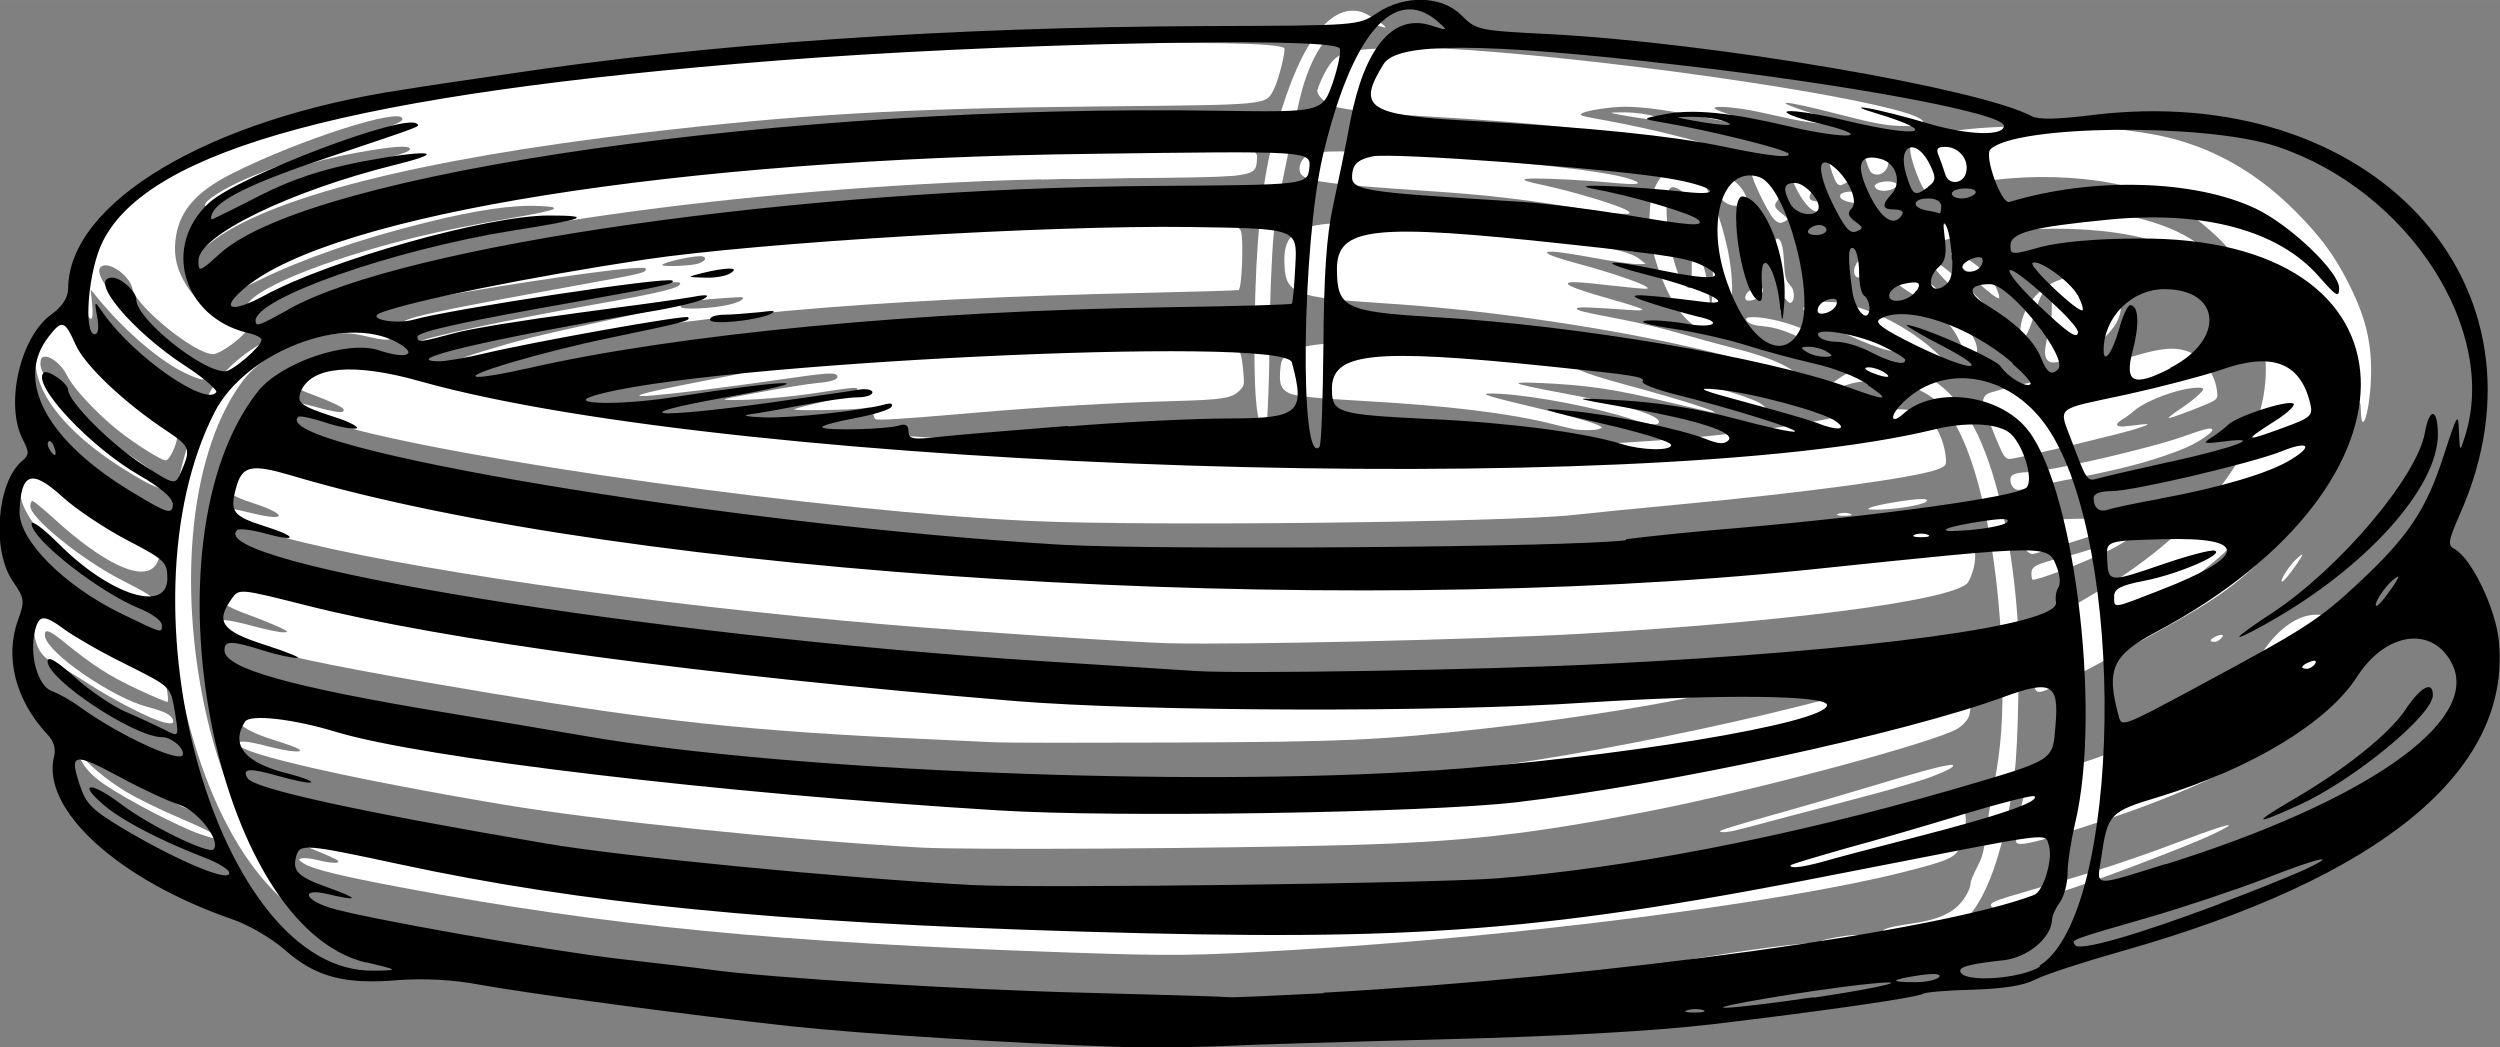 <?xml version="1.0" encoding="UTF-8" standalone="no"?>
<svg
   xmlns:dc="http://purl.org/dc/elements/1.1/"
   xmlns:cc="http://creativecommons.org/ns#"
   xmlns:rdf="http://www.w3.org/1999/02/22-rdf-syntax-ns#"
   xmlns:svg="http://www.w3.org/2000/svg"
   xmlns="http://www.w3.org/2000/svg"
   xmlns:sodipodi="http://sodipodi.sourceforge.net/DTD/sodipodi-0.dtd"
   xmlns:inkscape="http://www.inkscape.org/namespaces/inkscape"
   width="478.92"
   height="200.638"
   viewBox="0 0 4.989 2.09"
   version="1.1"
   id="SVGRoot"
   sodipodi:docname="hose.svg"
   inkscape:version="1.0.1 (3bc2e813f5, 2020-09-07)">
  <rect x="0" y="0" width="4.989" height="2.09" fill="#808080" stroke="none"/>
  <defs
     id="defs12624" />
  <sodipodi:namedview
     id="base"
     pagecolor="#ffffff"
     bordercolor="#666666"
     borderopacity="1.0"
     inkscape:pageopacity="0.0"
     inkscape:pageshadow="2"
     inkscape:zoom="1.979899"
     inkscape:cx="269.78791"
     inkscape:cy="93.56725"
     inkscape:document-units="in"
     inkscape:current-layer="layer19"
     inkscape:document-rotation="0"
     showgrid="false"
     inkscape:window-width="1280"
     inkscape:window-height="737"
     inkscape:window-x="-8"
     inkscape:window-y="-8"
     inkscape:window-maximized="1"
     units="px"
     fit-margin-top="0"
     fit-margin-left="0"
     fit-margin-right="0"
     fit-margin-bottom="0"
     inkscape:pagecheckerboard="true" />
  <g
     inkscape:groupmode="layer"
     id="layer19"
     inkscape:label="Layer 0">
    <path
       style="fill:#ffffff;stroke-width:0.505"
       d="M 206.058,103.977 C 165.55,102.176 90.803,91.764 66.657,84.56 c -5.146,-1.535 -9.849,-3.742 -9.251,-4.34 0.238,-0.238 2.459,0.127 4.964,0.816 5.087,1.4 6.487,1.539 6.185,0.616 -0.114,-0.347 -2.446,-1.479 -5.183,-2.514 -6,-2.27 -6.292,-2.509 -5.281,-4.311 2.646,-4.715 8.512,-5.073 23.127,-1.414 43.439,10.876 118.34,17.075 196.813,16.289 43.296,-0.433 67.377,-2.194 88.641,-6.481 8.713,-1.757 13.923,-2.004 16.766,-0.796 2.181,0.927 4.274,4.514 4.778,8.192 0.302,2.207 0.265,2.286 -1.399,2.981 -3.955,1.652 -26.229,4.687 -52.217,7.115 -7.5,0.701 -16.705,1.615 -20.456,2.033 -13.211,1.471 -84.441,2.282 -108.086,1.231 z"
       id="path12663"
       transform="scale(0.01)" />
    <path
       style="fill:#ffffff;stroke-width:0.505"
       d="m 233.332,128.368 c -6.884,-0.168 -40.284,-2.375 -55.811,-3.688 -47.695,-4.033 -98.372,-11.348 -120.955,-17.458 -6.025,-1.63 -11.123,-3.902 -11.123,-4.957 0,-0.999 0.058,-0.996 5.316,0.252 6.684,1.587 6.406,0.027 -0.384,-2.16 -4.634,-1.493 -5.639,-2.467 -5.223,-5.065 0.45,-2.816 1.625,-4.863 2.986,-5.205 1.257,-0.316 2.633,-0.016 15.993,3.484 37.384,9.794 92.371,16.503 155.816,19.011 6.945,0.275 25.128,0.501 40.406,0.503 40.158,0.006 58.247,-0.894 97.227,-4.834 24.986,-2.525 33.139,-2.932 34.596,-1.726 1.796,1.486 2.403,3.885 1.71,6.751 -0.345,1.426 -0.981,2.884 -1.413,3.24 -4.21,3.47 -35.981,7.586 -76.814,9.951 -19.625,1.137 -67.914,2.251 -82.327,1.899 z"
       id="path12665"
       transform="scale(0.01)" />
    <path
       style="fill:#ffffff;stroke-width:0.505"
       d="m 198.735,148.137 c -1.945,-0.092 -8.763,-0.409 -15.152,-0.704 -34.018,-1.568 -51.87,-3.467 -85.863,-9.132 -42.571,-7.094 -54.296,-10.092 -54.296,-13.881 0,-1.039 1.765,-0.906 7.161,0.54 2.59,0.694 5.277,1.248 5.971,1.231 1.102,-0.026 1.006,-0.153 -0.758,-1.001 -1.111,-0.534 -4.046,-1.713 -6.521,-2.62 -3.081,-1.129 -4.814,-2.073 -5.493,-2.992 l -0.992,-1.342 1.208,-2.193 c 0.785,-1.426 1.61,-2.251 2.358,-2.358 0.633,-0.09 5.028,0.774 9.768,1.921 30.109,7.284 70.407,12.963 127.205,17.927 17.35,1.516 30.676,2.138 54.801,2.555 18.22,0.315 54.133,-0.37 66.923,-1.278 10.396,-0.738 32.994,-1.203 38.421,-0.791 5.219,0.396 6.836,0.924 5.52,1.802 -3.581,2.392 -27.804,6.783 -52.78,9.568 -20.889,2.329 -28.027,2.652 -61.619,2.786 -17.779,0.071 -33.916,0.054 -35.86,-0.039 z"
       id="path12667"
       transform="scale(0.01)" />
    <path
       style="fill:#ffffff;stroke-width:0.505"
       d="m 183.835,169.138 c -26.383,-1.48 -64.734,-5.43 -83.59,-8.609 -30.138,-5.081 -52.076,-10.061 -52.667,-11.955 -0.28,-0.897 1.516,-0.783 5.948,0.379 4.147,1.087 7.369,1.353 6.061,0.501 -0.417,-0.272 -2.591,-1.058 -4.832,-1.748 -7.124,-2.193 -9.53,-4.626 -8.059,-8.148 l 0.779,-1.865 4.414,0.309 c 2.428,0.17 7.028,1.011 10.222,1.87 20.218,5.433 55.692,10.011 113.895,14.697 23.385,1.883 82.401,1.841 107.894,-0.077 24.317,-1.829 72.148,-11.574 98.058,-19.977 8.73,-2.831 10.545,-3.049 11.218,-1.35 0.555,1.402 0.318,8.553 -0.331,9.977 -0.323,0.709 -1.287,1.715 -2.143,2.236 -4.479,2.725 -40.234,12.313 -61.233,16.42 -23.874,4.67 -37.335,6.195 -60.296,6.829 -25.75,0.711 -76.359,1.014 -85.339,0.51 z"
       id="path12669"
       transform="scale(0.01)" />
    <path
       style="fill:#ffffff;stroke-width:0.505"
       d="m 213.382,190.084 c -58.353,-1.996 -92.139,-5.276 -132.777,-12.894 -12.617,-2.365 -18.282,-3.75 -20.008,-4.891 -1.121,-0.741 -1.158,-0.857 -0.327,-1.026 0.515,-0.105 1.922,0.058 3.128,0.361 2.718,0.684 4.65,0.725 3.993,0.085 -0.264,-0.257 -2.298,-1.185 -4.52,-2.062 -4.735,-1.869 -5.808,-2.703 -5.808,-4.519 0,-1.652 0.844,-2.548 2.401,-2.548 0.654,0 9.074,1.584 18.713,3.52 38.63,7.76 70.24,10.819 131.148,12.691 23.787,0.731 61.013,0.342 74.012,-0.774 23.015,-1.975 38.971,-4.48 81.822,-12.847 25.328,-4.945 25.734,-5.003 26.632,-3.808 0.864,1.149 0.592,4.705 -0.572,7.492 -0.949,2.27 -2.242,2.858 -11.365,5.163 -24.524,6.196 -77.033,12.899 -121.772,15.544 -19.88,1.176 -23.941,1.222 -44.699,0.512 z"
       id="path12671"
       transform="scale(0.01)" />
    <path
       style="fill:#ffffff;stroke-width:0.505"
       d="M 37.11,74.527 C 32.074,72.173 25.132,66.279 19.773,59.807 l -1.673,-2.02 0.292,2.904 c 0.161,1.604 0.088,2.904 -0.163,2.904 -2.069,0 -0.882,-11.67 1.73,-17.008 C 28.635,28.854 68.671,18.16 149.995,11.853 188.659,8.855 254.143,7.466 256.276,9.599 c 0.371,0.371 -1.107,6.341 -1.993,8.055 -1.755,3.393 -0.139,3.229 -35.322,3.585 -38.881,0.393 -59.709,1.602 -90.684,5.262 -44.944,5.311 -75.203,13.025 -86.358,22.013 -1.725,1.39 -3.256,2.408 -3.402,2.262 -0.839,-0.839 0.693,-3.084 3.53,-5.175 5.955,-4.389 18.369,-9.535 31.45,-13.037 7.081,-1.896 8.312,-2.318 8.312,-2.848 0,-0.795 -3.687,-0.519 -10.952,0.821 -8.813,1.625 -15.544,3.87 -23.386,7.801 -3.396,1.703 -6.301,2.969 -6.455,2.815 -0.659,-0.659 1.994,-2.578 6.7,-4.846 2.778,-1.339 10.506,-4.301 17.173,-6.581 14.418,-4.932 15.405,-5.317 15.405,-6.005 0,-2.438 -20.477,4.122 -33.887,10.857 -7.462,3.748 -10.818,7.716 -11.41,13.49 -0.334,3.26 0.363,5.976 2.328,9.076 1.909,3.01 4.781,5.09 8.938,6.473 2.394,0.797 3.234,1.306 3.12,1.894 -0.259,1.347 -5.338,5.156 -6.875,5.156 -3.606,0 -15.372,-9.531 -16.061,-13.009 -0.577,-2.914 -5.381,-5.992 -6.508,-4.169 -1.233,1.995 5.994,10.226 13.824,15.744 6.19,4.363 8.33,6.495 6.502,6.481 -0.347,-0.003 -1.768,-0.536 -3.157,-1.185 z"
       id="path12673"
       transform="scale(0.01)" />
    <path
       style="fill:#ffffff;stroke-width:0.505"
       d="M 26.756,94.882 C 11.738,85.951 4.696,75.987 7.75,67.99 c 0.944,-2.471 3.61,-5.616 4.365,-5.149 0.282,0.174 0.99,1.268 1.574,2.429 2.575,5.129 8.217,10.741 17.108,17.017 4.225,2.982 4.527,3.309 4.538,4.902 0.01,1.475 -1.54,4.689 -2.262,4.689 -0.905,0 -6.104,-3.279 -9.566,-6.035 -4.121,-3.279 -8.946,-8.452 -10.046,-10.769 -0.989,-2.084 -3.064,-3.904 -4.45,-3.904 -0.702,0 -0.942,0.372 -0.942,1.46 0,3.38 8.305,12.039 16.92,17.64 5.575,3.625 7.829,5.496 7.829,6.501 0,1.222 -1.737,0.681 -6.061,-1.891 z"
       id="path12675"
       transform="scale(0.01)" />
    <path
       style="fill:#ffffff;stroke-width:0.505"
       d="M 24.163,117.721 C 14.677,112.99 7.638,107.099 5.026,101.703 4.109,99.81 3.95,98.836 4.186,96.554 c 0.519,-5.033 2.285,-5.332 7.245,-1.226 3.989,3.302 8.117,6.032 13.557,8.967 2.5,1.348 5.057,2.96 5.682,3.582 1.457,1.449 1.487,3.856 0.066,5.277 -2.783,2.783 -10.331,-0.878 -20.017,-9.709 -2.102,-1.916 -4.013,-3.484 -4.246,-3.484 -0.234,0 -0.425,0.478 -0.425,1.063 0,2.364 10.345,10.719 18.253,14.742 5.342,2.718 6.496,3.475 6.496,4.267 0,0.954 -0.28,0.856 -6.633,-2.312 z"
       id="path12677"
       transform="scale(0.01)" />
    <path
       style="fill:#ffffff;stroke-width:0.505"
       d="m 31.302,143.684 c -3.175,-1.171 -9.259,-4.394 -13.53,-7.168 -2.302,-1.495 -5.309,-3.287 -6.681,-3.982 -2.964,-1.502 -4.038,-3.288 -4.404,-7.328 -0.282,-3.105 0.552,-6.558 1.584,-6.558 0.346,0 2.311,1.076 4.367,2.391 2.056,1.315 7.151,4.215 11.322,6.443 5.322,2.843 7.767,4.433 8.197,5.33 0.66,1.376 1.653,6.898 1.303,7.247 -0.117,0.117 -2.856,-1.03 -6.087,-2.548 -5.668,-2.663 -8.856,-4.722 -14.759,-9.53 -2.867,-2.335 -3.91,-2.608 -3.622,-0.948 0.586,3.378 13.499,12.234 20.498,14.057 3.334,0.868 4.629,1.525 5.02,2.544 0.363,0.946 -0.73,0.962 -3.208,0.049 z"
       id="path12679"
       transform="scale(0.01)" />
    <path
       style="fill:#ffffff;stroke-width:0.505"
       d="m 39.818,166.424 c -4.167,-1.456 -14.212,-6.68 -18.849,-9.802 -3.716,-2.502 -5.367,-4.887 -6.095,-8.806 -0.311,-1.672 -0.234,-1.894 0.653,-1.894 0.856,0 8.6,3.597 19.3,8.966 2.928,1.469 6.071,4.971 6.071,6.765 0,0.8 -0.231,0.94 -1.136,0.685 -2.757,-0.777 -11.659,-5.449 -16.228,-8.518 -4.514,-3.032 -6.879,-4.047 -6.879,-2.952 0,0.917 4.574,4.771 8.355,7.041 2.234,1.341 6.894,3.641 10.354,5.111 6.146,2.611 8.473,3.871 8.008,4.335 -0.127,0.127 -1.726,-0.293 -3.554,-0.931 z"
       id="path12681"
       transform="scale(0.01)" />
    <path
       style="fill:#ffffff;stroke-width:0.357"
       d="m 66.476,185.205 c -15.066,-4.133 -27.753,-26.528 -31.859,-56.237 -0.895,-6.473 -0.894,-21.015 0.002,-27.321 1.222,-8.609 3.51,-16.205 6.776,-22.5 3.247,-6.258 10.235,-11.479 18.636,-13.924 5.945,-1.73 11.315,-1.574 15.454,0.449 3.977,1.944 3.046,2.733 -1.844,1.564 -3.791,-0.907 -5.271,-0.951 -8.846,-0.261 -6.979,1.346 -13.06,4.694 -16.289,8.967 -10.343,13.689 -13.273,40.154 -7.366,66.545 3.351,14.973 9.838,28.113 17.5,35.448 4.007,3.836 6.793,5.408 12.284,6.928 l 3.036,0.84 -2.857,-0.006 c -1.571,-0.003 -3.653,-0.224 -4.626,-0.491 z"
       id="path12683"
       transform="scale(0.01)" />
    <path
       style="fill:#ffffff;stroke-width:0.179"
       d="m 49.147,61.472 c 0,-3.255 14.804,-9.439 33.839,-14.138 4.597,-1.135 11.752,-2.57 18.661,-3.744 5.386,-0.915 8.685,-1.627 8.861,-1.912 0.211,-0.342 -0.307,-0.449 -2.758,-0.57 -5.43,-0.269 -12.594,0.777 -22.978,3.355 -12.875,3.196 -24.434,7.196 -33.063,11.44 -4.24,2.086 -5.251,2.507 -6.488,2.705 -2.254,0.361 0.309,-2.651 4.64,-5.451 17.744,-11.472 69.582,-20.364 133.839,-22.959 19.645,-0.793 57.109,-1.208 62.545,-0.693 l 1.116,0.106 v 2.64 2.64 l -0.848,0.096 c -1.28,0.145 -15.152,0.451 -29.777,0.656 -13.004,0.183 -16.68,0.292 -27.143,0.809 -57.707,2.851 -113.514,12.072 -132.83,21.949 -1.194,0.61 -3.194,1.645 -4.445,2.3 -2.471,1.293 -3.172,1.464 -3.172,0.77 z"
       id="path12685"
       transform="scale(0.01)" />
    <path
       style="fill:#ffffff;stroke-width:0.357"
       d="m 91.458,71.856 c 0,-0.332 8.67,-3.006 14.464,-4.46 3.143,-0.789 9.571,-2.253 14.286,-3.254 4.714,-1.001 9.335,-2.067 10.268,-2.369 2.524,-0.818 2.17,-1.354 -0.714,-1.081 -5.109,0.483 -24.945,4.073 -35.804,6.48 -6.076,1.347 -12.226,2.042 -10.951,1.238 1.675,-1.056 17.068,-4.359 35.772,-7.676 12.888,-2.285 16.964,-3.283 16.964,-4.153 0,-0.433 -1.307,-0.373 -5.449,0.25 -2.012,0.303 -8.882,1.268 -15.266,2.145 -15.273,2.099 -23.774,3.503 -29.548,4.88 -2.599,0.62 -4.839,1.015 -4.976,0.877 -1.08,-1.08 4.174,-2.257 35.238,-7.894 12.313,-2.234 12.927,-2.376 13.15,-3.044 0.131,-0.393 -0.457,-0.436 -3.191,-0.233 -7.151,0.531 -33.44,4.569 -42.734,6.564 -4.815,1.033 -9.39,1.276 -10.129,0.536 -0.538,-0.538 0.163,-0.817 5.525,-2.208 10.529,-2.73 33.885,-7.089 48.807,-9.11 26.767,-3.624 86.844,-6.716 109.464,-5.634 8.011,0.383 10.158,0.842 10.966,2.344 0.613,1.139 0.257,11.407 -0.409,11.819 -0.144,0.089 -8.042,0.33 -17.552,0.535 -56.746,1.225 -94.151,4.602 -126.576,11.427 -8.52,1.793 -11.607,2.331 -11.607,2.02 z M 145.507,60.791 c 1.973,-0.476 3.078,-1.074 2.694,-1.458 -0.152,-0.152 -6.135,0.281 -10.137,0.734 -1.758,0.199 -2.505,0.627 -2.136,1.223 0.349,0.565 6.498,0.244 9.579,-0.5 z m -6.003,-8.243 c 1.292,-0.54 1.578,-1.061 0.756,-1.377 -0.948,-0.364 -8.089,1.143 -8.089,1.707 0,0.436 6.164,0.158 7.333,-0.33 z"
       id="path12687"
       transform="scale(0.01)" />
    <path
       style="fill:#ffffff;stroke-width:0.357"
       d="m 174.594,83.561 c -0.099,-0.174 -0.29,-0.776 -0.425,-1.336 -0.228,-0.951 -0.333,-1.004 -1.567,-0.795 -2.389,0.405 -14.969,0.599 -14.084,0.217 0.446,-0.192 2.87,-0.822 5.386,-1.4 5.019,-1.152 7.196,-1.925 7.196,-2.556 0,-0.477 -0.899,-0.401 -7.857,0.668 -5.796,0.89 -12.896,1.504 -16.894,1.462 -2.883,-0.031 -2.8,-0.055 5.466,-1.589 4.616,-0.857 9.718,-1.668 11.338,-1.804 2.99,-0.25 4.334,-0.778 3.874,-1.522 -0.392,-0.635 -2.118,-0.509 -11.233,0.818 -4.644,0.676 -11.738,1.631 -15.765,2.121 -17.157,2.09 -16.599,1.434 1.786,-2.1 7.301,-1.403 9.143,-1.898 8.694,-2.336 -0.395,-0.386 -7.534,0.392 -18.158,1.978 -8.885,1.327 -19.156,2.037 -19.578,1.354 -0.263,-0.426 1.308,-0.924 5.875,-1.863 26.037,-5.357 116.295,-9.657 127.354,-6.066 1.357,0.441 1.8,1.599 2.129,5.57 0.206,2.492 0.182,2.598 -0.842,3.622 -1.467,1.467 -3.455,1.778 -12.974,2.031 -11.868,0.316 -25.711,1.128 -40,2.348 -15.972,1.364 -19.495,1.574 -19.721,1.178 z"
       id="path12689"
       transform="scale(0.01)" />
    <path
       style="fill:#ffffff;stroke-width:0.357"
       d="m 314.315,85.677 c -0.491,-0.082 -2.484,-0.551 -4.428,-1.043 -8.57,-2.167 -20.774,-3.664 -37.536,-4.603 -9.875,-0.553 -14.019,-0.988 -15.145,-1.591 -1.543,-0.826 -1.909,-1.694 -1.753,-4.158 0.136,-2.131 0.271,-2.489 1.278,-3.389 3.4,-3.038 12.58,-3.198 37.941,-0.663 10.754,1.075 18.161,1.986 19.112,2.351 0.292,0.112 0.531,0.356 0.531,0.543 0,0.622 3.27,1.796 10.328,3.708 10.535,2.854 18.768,5.458 17.412,5.508 -0.163,0.006 -3.94,-0.864 -8.393,-1.933 -11.529,-2.768 -16.428,-3.513 -26.133,-3.977 -3.176,-0.152 -4.7,-0.11 -4.464,0.122 0.196,0.194 3.652,0.953 7.679,1.687 12.298,2.241 19.857,4.401 20.277,5.795 0.3,0.994 -1.717,0.856 -5.337,-0.366 -6.571,-2.218 -19.127,-4.659 -26.083,-5.071 -5.109,-0.302 -4.08,0.166 5.13,2.335 7.678,1.808 13.094,3.317 14.398,4.012 0.704,0.375 0.704,0.377 0,0.652 -0.742,0.29 -3.297,0.333 -4.813,0.08 z"
       id="path12691"
       transform="scale(0.01)" />
    <path
       style="fill:#ffffff;stroke-width:0.357"
       d="m 353.779,73.767 c -16.29,-5.666 -50.121,-11.477 -76.786,-13.189 -19.246,-1.236 -20.655,-1.833 -20.684,-8.772 -0.033,-7.925 6.182,-8.821 38.362,-5.529 24.193,2.475 30.185,3.492 32.703,5.55 l 1.047,0.856 -1.803,0.013 c -0.992,0.007 -4.83,-0.55 -8.529,-1.237 -3.699,-0.688 -7.388,-1.245 -8.197,-1.239 -1.313,0.01 -1.403,0.063 -0.834,0.494 0.35,0.266 2.52,0.993 4.821,1.615 9.045,2.447 15.943,4.912 14.807,5.29 -0.213,0.071 -3.264,-0.201 -6.779,-0.605 -7.059,-0.811 -9.022,-0.899 -9.022,-0.403 0,0.465 2.873,1.488 9.107,3.241 2.946,0.828 5.518,1.665 5.714,1.859 0.235,0.233 -0.617,0.282 -2.5,0.145 -7.987,-0.581 -10.536,-0.654 -10.536,-0.301 0,0.417 1.046,0.671 9.279,2.252 3.237,0.622 8.3,1.84 11.25,2.707 2.95,0.867 7.604,2.143 10.342,2.835 6.035,1.527 9.759,2.928 12.254,4.612 3.18,2.147 2.637,2.12 -4.018,-0.194 z"
       id="path12693"
       transform="scale(0.01)" />
    <path
       style="fill:#ffffff;stroke-width:0.357"
       d="m 320.743,42.464 c -16.467,-2.714 -23.033,-3.507 -36.429,-4.397 -17.987,-1.196 -23.232,-1.855 -24.452,-3.076 -1.128,-1.128 -0.367,-3.377 1.431,-4.23 1.532,-0.727 8.321,-0.734 19.292,-0.019 22.43,1.461 39.284,3.311 44.314,4.864 3.556,1.098 2.24,1.397 -3.62,0.82 -2.75,-0.271 -7.812,-0.596 -11.25,-0.722 -6.827,-0.251 -7.58,0.057 -2.679,1.096 7.024,1.489 16.647,4.435 17.666,5.408 0.451,0.431 0.254,0.493 -1.429,0.451 -1.073,-0.027 -2.353,-0.115 -2.844,-0.196 z"
       id="path12695"
       transform="scale(0.01)" />
    <path
       style="fill:#ffffff;stroke-width:0.357"
       d="m 338.779,29.593 c -0.589,-0.083 -4.286,-0.771 -8.214,-1.53 -11.596,-2.238 -24.023,-3.558 -45.357,-4.816 -9.87,-0.582 -16.416,-1.271 -18.9,-1.988 -1.619,-0.468 -3.421,-2.11 -3.421,-3.118 0,-0.381 0.603,-1.88 1.339,-3.331 1.487,-2.928 2.677,-3.948 5.372,-4.601 3.056,-0.741 15.287,-0.842 24.003,-0.2 30.669,2.262 74.129,8.543 86.798,12.545 5.17,1.633 4.409,2.86 -1.589,2.563 -2.857,-0.141 -5.352,-0.63 -12.074,-2.366 -11.159,-2.881 -14.004,-2.994 -5.406,-0.214 2.191,0.708 4.282,1.53 4.645,1.825 0.598,0.485 0.386,0.518 -2.196,0.338 -1.571,-0.11 -4.344,-0.523 -6.161,-0.918 l -6.607,-1.436 c -4.231,-0.919 -8.839,-1.323 -8.839,-0.775 0,0.394 3.093,1.421 8.843,2.938 1.623,0.428 3.043,0.928 3.156,1.112 0.315,0.509 -2.75,0.055 -11.517,-1.707 -9.243,-1.858 -14.612,-2.624 -18.339,-2.616 -2.987,0.006 -8.121,0.816 -8.674,1.368 -0.413,0.413 -0.353,0.429 5.459,1.49 8.477,1.547 20.39,4.559 21.232,5.368 0.343,0.33 -1.449,0.364 -3.554,0.068 z"
       id="path12697"
       transform="scale(0.01)" />
    <path
       style="fill:#ffffff;stroke-width:0.357"
       d="m 405.539,135.476 c -0.796,-3.232 -0.823,-6.514 -0.064,-7.965 0.836,-1.598 3.332,-3.761 6.357,-5.51 8.062,-4.659 11.223,-6.616 14.446,-8.947 16.59,-11.995 25.906,-26.113 25.888,-39.231 -0.009,-6.755 -1.821,-11.644 -5.982,-16.137 -8.066,-8.712 -21.017,-12.605 -39.905,-11.994 -7.958,0.257 -11.903,0.695 -16.747,1.861 -1.943,0.467 -3.671,0.765 -3.839,0.661 -0.53,-0.327 -0.333,-1.798 0.319,-2.388 1.431,-1.295 5.086,-2.09 14.374,-3.126 13.667,-1.525 24.315,-0.591 32.605,2.86 4.054,1.688 6.803,3.606 10.859,7.578 3.537,3.463 4.394,3.92 4.394,2.343 0,-3.23 -8.22,-11.484 -15,-15.062 -10.428,-5.503 -28.784,-6.69 -44.582,-2.883 -2.029,0.489 -3.83,0.889 -4.003,0.889 -1.016,0 -3.827,-7.451 -3.421,-9.068 0.648,-2.581 10.786,-4.216 26.113,-4.211 9.557,0.003 14.54,0.356 21.555,1.524 11.005,1.834 20.696,6.98 29.16,15.484 4.874,4.898 7.601,8.548 10.342,13.841 3.728,7.201 5.026,12.606 4.736,19.722 -0.276,6.776 -1.924,11.666 -2.017,5.981 -0.045,-2.761 -0.84,-1.482 -2.977,4.79 -3.691,10.832 -5.895,14.392 -13.815,22.312 -8.9,8.901 -12.084,11.058 -32.519,22.027 -10.339,5.55 -13.787,7.239 -14.776,7.239 -0.773,0 -0.927,-0.267 -1.499,-2.589 z m 28.605,-15.858 c 15.094,-8.383 27.686,-20.395 31.768,-30.303 0.882,-2.141 1.034,-2.998 1.055,-5.963 0.04,-5.495 -1.214,-5.75 -2.623,-0.534 -1.695,6.274 -6.553,13.446 -15.024,22.175 -5.317,5.48 -9.105,8.706 -15.155,12.907 -2.465,1.712 -4.665,3.333 -4.889,3.602 -0.863,1.04 0.67,0.446 4.868,-1.886 z"
       id="path12699"
       transform="scale(0.01)" />
    <path
       style="fill:#ffffff;stroke-width:0.357"
       d="m 399.888,90.867 c -0.891,-1.272 -4.144,-9.743 -4.144,-10.792 0,-0.571 0.316,-1.129 0.832,-1.467 0.458,-0.3 4.114,-1.277 8.125,-2.171 9.414,-2.099 14.391,-3.358 20.309,-5.138 5.934,-1.785 8.498,-2.091 11.127,-1.326 3.157,0.918 5.759,4.19 6.265,7.88 0.19,1.383 0.114,1.634 -0.64,2.128 -0.96,0.629 -8.287,3.442 -8.966,3.442 -0.241,0 0.685,-0.744 2.058,-1.653 2.576,-1.705 4.818,-3.628 4.818,-4.132 0,-0.518 -2.644,-0.301 -5.302,0.436 -3.417,0.947 -6.973,2.577 -8.45,3.874 -0.651,0.571 -1.68,1.332 -2.287,1.691 -1.79,1.057 -1.449,1.679 0.771,1.406 5.109,-0.629 5.254,-0.588 1.875,0.532 -2.67,0.885 -21.705,5.459 -24.867,5.975 -0.687,0.112 -1.095,-0.071 -1.525,-0.684 z"
       id="path12701"
       transform="scale(0.01)" />
    <path
       style="fill:#ffffff;stroke-width:0.357"
       d="m 408.823,71.809 c -0.748,-0.748 -0.731,-1.492 0.129,-5.564 1.126,-5.333 0.874,-8.001 -0.779,-8.247 -0.65,-0.097 -0.304,-0.381 1.65,-1.357 2.123,-1.06 2.831,-1.235 5.009,-1.235 3.13,0 5.502,0.847 6.933,2.477 1.428,1.626 1.672,2.99 0.933,5.214 -0.896,2.698 -3.616,5.244 -7.742,7.248 -4.016,1.951 -5.331,2.264 -6.132,1.463 z"
       id="path12703"
       transform="scale(0.01)" />
    <path
       style="fill:#ffffff;stroke-width:0.357"
       d="m 405.593,115.653 c -0.114,-0.114 -0.207,-0.659 -0.207,-1.211 0,-1.401 0.875,-1.861 5.996,-3.148 5.13,-1.29 9.519,-2.835 11.724,-4.127 1.593,-0.933 2.082,-1.959 0.934,-1.959 -0.955,0 -5.307,1.244 -11.924,3.41 -3.272,1.071 -6.194,1.947 -6.492,1.947 -0.299,0 -0.796,-0.253 -1.104,-0.561 -0.77,-0.77 -0.786,-4.879 -0.021,-5.514 0.75,-0.622 9.403,-1.174 14.504,-0.924 4.5,0.22 6.628,0.737 7.242,1.76 0.328,0.547 0.178,0.84 -0.928,1.807 -0.726,0.635 -2.655,1.814 -4.286,2.62 -5.12,2.532 -15.021,6.316 -15.437,5.9 z"
       id="path12705"
       transform="scale(0.01)" />
    <path
       style="fill:#ffffff;stroke-width:0.357"
       d="m 376.547,186.558 c -1.86,-0.897 -0.641,-1.449 4.985,-2.257 4.495,-0.646 7.303,-1.715 9.153,-3.487 1.351,-1.293 2.558,-3.431 2.558,-4.53 0,-0.406 0.579,-1.843 1.286,-3.193 1.093,-2.086 1.357,-3.069 1.761,-6.537 0.261,-2.245 0.961,-6.56 1.555,-9.589 1.526,-7.78 1.961,-13.898 1.71,-24.078 -0.593,-24.123 -5.599,-45.57 -12.138,-52.007 -3.448,-3.394 -8.559,-5.151 -14.194,-4.88 -3.771,0.182 -6.372,1.101 -8.816,3.115 -0.716,0.59 -1.37,1.006 -1.452,0.924 -0.353,-0.353 1.448,-2.613 3.06,-3.84 2.805,-2.135 5.453,-3.177 8.626,-3.395 7.767,-0.532 14.763,3.989 19.278,12.457 4.286,8.04 7.474,21.852 8.642,37.447 0.533,7.109 0.219,25.715 -0.534,31.639 -2.156,16.971 -6.546,28.135 -12.127,30.836 -3.157,1.528 -11.297,2.366 -13.354,1.374 z"
       id="path12707"
       transform="scale(0.01)" />
    <path
       style="fill:#ffffff;stroke-width:0.357"
       d="m 402.372,168.1 c -0.11,-0.177 0.114,-2.154 0.496,-4.393 1.321,-7.727 1.391,-7.794 11.801,-11.197 8.86,-2.897 15.386,-5.727 21.788,-9.452 6.165,-3.586 12.241,-8.826 15.109,-13.029 3.206,-4.698 7.008,-7.331 10.635,-7.365 1.064,-0.01 2.417,0.166 3.006,0.392 2.566,0.982 5.176,4.866 5.167,7.688 -0.012,3.36 -2.992,7.984 -7.696,11.941 -8.245,6.936 -24.107,14.78 -41.88,20.709 -13.752,4.588 -17.852,5.635 -18.426,4.705 z m 35.036,-12.305 c 8.498,-3.641 16.703,-9.085 23.477,-15.577 4.148,-3.975 5.215,-5.449 5.215,-7.206 0,-1.208 -0.103,-1.375 -0.845,-1.375 -1.173,0 -2.397,1.055 -4.271,3.68 -3.563,4.994 -11.001,11.075 -20.976,17.149 -2.845,1.733 -5.572,3.457 -6.059,3.831 -0.863,0.663 -0.866,0.681 -0.114,0.689 0.425,0.004 2.032,-0.532 3.571,-1.191 z"
       id="path12709"
       transform="scale(0.01)" />
    <path
       style="fill:#ffffff;stroke-width:0.089"
       d="m 455.315,115.885 c 0,-0.512 1.053,-2.204 2.249,-3.611 0.525,-0.618 1.683,-1.624 1.869,-1.624 0.309,0 -2.265,3.716 -3.421,4.939 -0.52,0.55 -0.697,0.625 -0.697,0.297 z"
       id="path12711"
       transform="scale(0.01)" />
    <path
       style="fill:#ffffff;stroke-width:0.089"
       d="m 441.639,128.078 c -0.48,-0.04 -0.602,-0.231 -0.332,-0.518 0.308,-0.328 1.433,-0.845 1.883,-0.866 0.57,-0.026 0.56,0.204 -0.035,0.78 -0.512,0.496 -0.91,0.654 -1.515,0.604 z"
       id="path12713"
       transform="scale(0.01)" />
    <path
       style="fill:#ffffff;stroke-width:0.089"
       d="m 397.613,181.093 c -0.9,-0.9 -0.226,-1.198 8.164,-3.621 7.498,-2.165 8.552,-2.476 11.205,-3.304 5.921,-1.847 12.35,-4.066 17.812,-6.148 6.06,-2.31 10,-3.61 10,-3.299 0,0.2 -2.754,1.612 -5.13,2.628 -4.046,1.732 -13.202,5.292 -19.304,7.506 -9.13,3.313 -16.243,5.511 -20.068,6.202 -1.22,0.22 -2.478,0.237 -2.679,0.035 z"
       id="path12715"
       transform="scale(0.01)" />
    <path
       style="fill:#ffffff;stroke-width:0.089"
       d="m 364.81,188.055 c -0.618,-0.035 -1.201,-0.106 -1.295,-0.159 -0.156,-0.088 -0.144,-0.107 0.142,-0.227 0.707,-0.295 4.614,-0.978 6.25,-1.092 0.835,-0.058 1.534,0.039 1.652,0.229 0.101,0.163 -0.152,0.464 -0.531,0.632 -0.668,0.296 -1.859,0.526 -3.183,0.617 -1.381,0.094 -1.352,0.094 -3.035,-1.5e-4 z"
       id="path12717"
       transform="scale(0.01)" />
    <path
       style="fill:#ffffff;stroke-width:0.126"
       d="m 343.231,165.934 c -0.283,-0.179 2.674,-1.108 10.716,-3.363 6.406,-1.796 11.373,-3.24 18.877,-5.487 10.029,-3.003 13.455,-3.949 15.748,-4.349 1.151,-0.201 1.429,-0.117 1.039,0.314 -0.444,0.491 -3.831,1.929 -6.325,2.686 -0.337,0.102 -1.565,0.475 -2.727,0.828 -3.15,0.956 -6.885,1.984 -12.659,3.485 -8.604,2.236 -14.989,3.921 -18.142,4.786 -4.14,1.137 -5.98,1.446 -6.527,1.1 z"
       id="path12719"
       transform="scale(0.01)" />
    <path
       style="fill:#ffffff;stroke-width:0.063"
       d="m 330.32,192.992 c -0.144,-0.041 -0.13,-0.054 0.158,-0.15 1.947,-0.648 14.259,-2.696 22.823,-3.797 4.965,-0.638 8.902,-0.996 8.902,-0.808 0,0.37 -7.929,1.821 -16.978,3.108 -5.48,0.779 -11.566,1.505 -13.484,1.608 -0.382,0.021 -0.822,0.048 -0.979,0.061 -0.156,0.013 -0.355,0.003 -0.442,-0.022 z"
       id="path12721"
       transform="scale(0.01)" />
    <path
       style="fill:#ffffff;stroke-width:0.063"
       d="m 323.514,193.868 c -0.253,-0.032 -0.507,-0.084 -0.563,-0.115 -0.087,-0.049 -0.074,-0.072 0.082,-0.152 0.561,-0.288 2.394,-0.37 3.053,-0.136 0.727,0.258 0.358,0.404 -1.101,0.438 -0.556,0.013 -1.218,-0.003 -1.471,-0.035 z"
       id="path12723"
       transform="scale(0.01)" />
    <path
       style="fill:#ffffff;stroke-width:0.089"
       d="m 372.97,101.654 c -0.844,-0.221 1.987,-0.966 6.004,-1.581 3.088,-0.472 4.778,-0.6 5.344,-0.403 0.337,0.118 0.345,0.168 0.068,0.429 -0.77,0.724 -6.517,1.638 -10.095,1.606 -0.641,-0.006 -1.236,-0.029 -1.321,-0.051 z"
       id="path12725"
       transform="scale(0.01)" />
    <path
       style="fill:#ffffff;stroke-width:0.089"
       d="m 367.323,102.928 c -0.049,-0.02 -0.24,-0.062 -0.424,-0.093 -0.184,-0.031 -0.335,-0.093 -0.335,-0.138 0,-0.139 0.897,-0.357 1.473,-0.357 0.565,0 1.473,0.216 1.473,0.351 0,0.042 -0.07,0.103 -0.156,0.137 -0.181,0.07 -1.899,0.154 -2.031,0.1 z"
       id="path12727"
       transform="scale(0.01)" />
    <path
       style="fill:#ffffff;stroke-width:0.179"
       d="m 402.159,97.599 c -0.878,-0.426 -1.289,-2.129 -0.653,-2.704 0.403,-0.364 1.654,-0.653 2.856,-0.659 2.887,-0.013 14.052,-2.33 24.216,-5.025 3.86,-1.023 5.86,-1.637 8.952,-2.748 2.39,-0.858 3.724,-1.133 3.925,-0.809 0.183,0.296 -0.34,0.813 -1.859,1.841 -1.895,1.282 -4.207,2.311 -8.156,3.628 -5.072,1.693 -10.073,2.896 -20.339,4.895 -2.554,0.497 -5.43,1.102 -6.391,1.344 -1.931,0.486 -2.019,0.494 -2.552,0.235 z"
       id="path12729"
       transform="scale(0.01)" />
    <path
       style="fill:#ffffff;stroke-width:0.089"
       d="m 408.977,72.173 c -0.409,-0.217 -0.677,-0.624 -0.814,-1.236 -0.159,-0.71 -0.005,-1.913 0.536,-4.19 0.7,-2.945 0.766,-3.411 0.766,-5.392 2e-4,-1.606 -0.016,-1.781 -0.204,-2.251 -0.38,-0.948 -1.118,-1.266 -1.563,-0.673 -0.491,0.654 -1.014,1.962 -1.758,4.397 -0.687,2.247 -1.214,3.526 -1.85,4.489 -0.383,0.579 -0.608,0.723 -0.814,0.516 -0.12,-0.12 -0.145,-0.343 -0.141,-1.236 0.015,-3.723 2.115,-7.408 5.442,-9.549 2.416,-1.555 5.09,-2.123 8.104,-1.722 1.256,0.167 2.158,0.422 3.146,0.89 0.994,0.471 1.795,1.057 2.279,1.67 2.574,3.257 0.761,7.827 -4.467,11.259 -1.007,0.661 -3.642,1.992 -4.962,2.507 -1.715,0.668 -3.063,0.858 -3.7,0.519 z"
       id="path12731"
       transform="scale(0.01)" />
    <path
       style="fill:#ffffff;stroke-width:0.089"
       d="m 398.479,59.38 c -1.028,-0.54 -3.523,-2.672 -5.94,-5.076 -1.767,-1.757 -2.755,-2.869 -3.036,-3.418 l -0.172,-0.336 0.238,-0.091 c 1.113,-0.423 6.04,2.943 7.886,5.388 0.829,1.097 1.766,3.473 1.449,3.67 -0.041,0.025 -0.232,-0.036 -0.424,-0.137 z"
       id="path12733"
       transform="scale(0.01)" />
    <path
       style="fill:#ffffff;stroke-width:0.089"
       d="m 396.981,63.774 c -0.979,-0.515 -2.379,-1.685 -5.482,-4.582 -3.677,-3.433 -6.335,-6.462 -6.389,-7.282 -0.013,-0.194 0.018,-0.234 0.163,-0.211 1.082,0.179 5.552,3.825 9.428,7.69 3.064,3.056 3.666,3.918 3.116,4.468 -0.229,0.229 -0.246,0.228 -0.836,-0.083 z"
       id="path12735"
       transform="scale(0.01)" />
    <path
       style="fill:#ffffff;stroke-width:0.089"
       d="m 392.815,70.889 c -0.5,-0.337 -0.943,-1.016 -1.575,-2.415 -0.979,-2.168 -1.899,-3.447 -3.837,-5.333 -1.803,-1.755 -3.521,-3.057 -6.416,-4.864 -3.014,-1.882 -3.702,-3.003 -2.247,-3.664 0.549,-0.249 1.845,-0.437 2.6,-0.377 1.46,0.117 4.027,2.073 6.828,5.202 3.691,4.123 6.343,8.38 6.378,10.239 0.008,0.425 -0.026,0.546 -0.213,0.745 -0.585,0.627 -1.064,0.774 -1.519,0.467 z"
       id="path12737"
       transform="scale(0.01)" />
    <path
       style="fill:#ffffff;stroke-width:0.089"
       d="m 387.951,73.465 c -1.23,-0.386 -2.928,-1.582 -4.212,-2.968 -0.721,-0.778 -1.036,-1.041 -1.77,-1.479 -3.142,-1.874 -11.045,-5.337 -14.719,-6.45 -1.148,-0.348 -2.022,-0.493 -2.022,-0.336 0,0.226 2.122,1.478 6.161,3.632 3.907,2.084 5.61,3.123 6.127,3.737 l 0.233,0.276 -0.191,0.085 c -0.45,0.201 -3.375,-0.749 -6.608,-2.145 -2.002,-0.864 -5.824,-2.697 -7.435,-3.565 -3.099,-1.67 -4.055,-2.495 -3.487,-3.009 0.277,-0.25 1.29,-0.682 1.983,-0.844 1.042,-0.245 3.797,-0.218 5.227,0.051 6.561,1.233 13.583,4.838 19.047,9.776 1.492,1.349 2.695,2.731 2.695,3.099 0,0.279 -0.407,0.334 -1.027,0.14 z"
       id="path12739"
       transform="scale(0.01)" />
    <path
       style="fill:#ffffff;stroke-width:0.089"
       d="m 376.603,51.901 c -0.384,-0.174 -0.482,-0.318 -0.482,-0.701 0,-0.508 1.265,-1.387 2.424,-1.684 1.209,-0.31 1.625,0.169 1.109,1.277 -0.475,1.02 -2.013,1.579 -3.05,1.108 z"
       id="path12741"
       transform="scale(0.01)" />
    <path
       style="fill:#ffffff;stroke-width:0.089"
       d="m 370.364,55.161 c -0.314,-0.314 -0.442,-0.882 -0.327,-1.452 0.16,-0.796 0.596,-1.523 1.439,-2.395 0.428,-0.443 0.845,-0.935 0.926,-1.092 0.448,-0.866 0.516,-2.23 0.232,-4.621 -0.101,-0.848 -0.171,-1.798 -0.156,-2.112 l 0.027,-0.57 0.203,0.326 c 0.682,1.097 1.182,4.038 1.181,6.948 -10e-4,2.471 -0.202,3.363 -0.945,4.19 -0.791,0.88 -2.086,1.271 -2.579,0.779 z"
       id="path12743"
       transform="scale(0.01)" />
    <path
       style="fill:#ffffff;stroke-width:0.089"
       d="m 363.13,57.652 c -0.049,-0.016 -0.203,-0.055 -0.342,-0.086 -0.139,-0.031 -0.35,-0.161 -0.469,-0.289 -0.406,-0.438 -0.216,-1.115 0.488,-1.736 0.741,-0.653 1.667,-1.003 3.284,-1.239 0.845,-0.123 1.269,-0.041 1.45,0.281 0.114,0.202 0.103,0.274 -0.109,0.736 -0.313,0.685 -1.046,1.388 -1.867,1.792 -0.818,0.402 -2.038,0.674 -2.435,0.541 z"
       id="path12745"
       transform="scale(0.01)" />
    <path
       style="fill:#ffffff;stroke-width:0.089"
       d="m 363.018,68.902 c -0.979,-0.253 -2.588,-0.883 -3.779,-1.479 -2.759,-1.381 -5.209,-2.153 -7.353,-2.317 -1.653,-0.126 -2.612,-0.415 -3.198,-0.964 -0.338,-0.317 -0.322,-0.589 0.045,-0.744 0.424,-0.179 2.119,-0.134 3.493,0.093 3.142,0.518 6.422,1.537 8.828,2.743 1.919,0.961 3.763,2.11 3.881,2.417 0.087,0.227 -0.292,0.474 -0.721,0.469 -0.203,-0.002 -0.741,-0.1 -1.196,-0.218 z"
       id="path12747"
       transform="scale(0.01)" />
    <path
       style="fill:#ffffff;stroke-width:0.089"
       d="m 357.052,60.378 c -0.301,-0.122 -0.969,-0.928 -1.31,-1.582 -0.667,-1.279 -0.949,-2.532 -1.375,-6.1 -0.195,-1.637 -0.221,-4.382 -0.045,-4.799 0.095,-0.226 0.176,-0.29 0.364,-0.29 0.352,0 0.613,0.334 0.853,1.089 0.274,0.864 0.382,1.702 0.49,3.822 0.132,2.585 0.365,3.502 1.08,4.241 0.237,0.246 0.518,0.643 0.623,0.883 0.387,0.879 0.304,2.28 -0.157,2.642 -0.254,0.199 -0.261,0.201 -0.524,0.094 z"
       id="path12749"
       transform="scale(0.01)" />
    <path
       style="fill:#ffffff;stroke-width:0.089"
       d="m 348.532,59.908 c -0.505,-0.267 -0.23,-1.251 0.512,-1.835 0.678,-0.534 1.739,-0.89 2.266,-0.761 1.054,0.258 0.396,1.763 -1.051,2.403 -0.606,0.268 -1.415,0.358 -1.727,0.193 z"
       id="path12751"
       transform="scale(0.01)" />
    <path
       style="fill:#ffffff;stroke-width:0.089"
       d="m 339.826,65.836 c -3.337,-1.006 -6.769,-5.784 -9.02,-12.56 -0.867,-2.608 -1.338,-4.753 -1.569,-7.142 -0.152,-1.569 -0.059,-4.554 0.18,-5.832 0.819,-4.366 2.968,-6.897 5.851,-6.891 1.373,0.003 2.365,0.415 3.313,1.376 2.089,2.117 4.221,6.932 5.696,12.864 1.02,4.103 1.46,7.582 1.369,10.834 -0.089,3.162 -0.572,4.646 -2.016,6.192 -1.076,1.151 -2.446,1.569 -3.805,1.159 z m 1.686,-5.139 c 0.269,-1.073 0.412,-5.743 0.232,-7.568 -0.611,-6.176 -3.243,-12.685 -6.025,-14.898 -0.686,-0.546 -1.405,-0.891 -1.861,-0.892 -0.954,-0.002 -1.379,1.63 -1.278,4.91 0.185,6.007 1.919,12.916 3.687,14.693 0.552,0.555 0.873,0.667 1.141,0.399 0.181,-0.182 0.186,-0.266 0.186,-3.063 4e-5,-2.932 0.042,-3.374 0.366,-3.881 0.071,-0.11 0.185,-0.201 0.254,-0.201 0.44,0 1.182,1.22 1.694,2.786 0.557,1.702 0.926,3.623 1.17,6.098 0.151,1.536 0.201,1.83 0.31,1.83 0.038,0 0.094,-0.096 0.123,-0.213 z"
       id="path12753"
       transform="scale(0.01)" />
    <path
       style="fill:#ffffff;stroke-width:0.089"
       d="m 347.933,67.835 c -1.001,-0.263 -1.817,-0.642 -2.332,-1.084 -0.288,-0.247 -0.356,-0.35 -0.268,-0.406 0.065,-0.041 0.545,-0.076 1.067,-0.076 1.159,-0.002 2.371,0.278 3.269,0.755 0.714,0.379 1.257,0.808 1.154,0.911 -0.041,0.041 -0.522,0.084 -1.071,0.095 -0.817,0.018 -1.146,-0.017 -1.819,-0.195 z"
       id="path12755"
       transform="scale(0.01)" />
    <path
       style="fill:#ffffff;stroke-width:0.089"
       d="m 360.484,71.8 c -1.137,-0.324 -2.7,-1.009 -2.925,-1.281 -0.097,-0.117 -0.078,-0.146 0.127,-0.198 0.561,-0.141 2.002,0.173 2.906,0.634 0.503,0.257 1.155,0.765 1.155,0.9 0,0.177 -0.529,0.154 -1.262,-0.056 z"
       id="path12757"
       transform="scale(0.01)" />
    <path
       style="fill:#ffffff;stroke-width:0.089"
       d="m 345.297,40.884 c -1.436,-0.502 -2.185,-1.353 -2.87,-3.261 -0.585,-1.628 -0.135,-2.38 1.422,-2.382 0.643,-8.32e-4 0.783,0.031 1.322,0.305 1.22,0.619 2.439,1.883 3.061,3.174 0.49,1.016 0.358,1.656 -0.432,2.1 -0.572,0.322 -1.685,0.35 -2.503,0.064 z"
       id="path12759"
       transform="scale(0.01)" />
    <path
       style="fill:#ffffff;stroke-width:0.089"
       d="m 354.589,44.224 c -0.747,-0.474 -1.544,-1.689 -2.927,-4.461 -1.041,-2.087 -1.506,-3.161 -1.973,-4.557 -0.602,-1.801 -0.757,-2.905 -0.495,-3.531 0.229,-0.547 0.768,-0.53 1.669,0.052 1.947,1.258 3.86,4.081 4.24,6.254 0.148,0.848 0.069,1.36 -0.287,1.871 -0.515,0.738 -0.569,0.84 -0.569,1.086 -9.4e-4,0.498 0.437,1.019 1.578,1.88 0.652,0.492 0.931,0.821 0.858,1.011 -0.072,0.189 -1.079,0.654 -1.415,0.654 -0.15,3.9e-5 -0.455,-0.116 -0.679,-0.257 z"
       id="path12761"
       transform="scale(0.01)" />
    <path
       style="fill:#ffffff;stroke-width:0.089"
       d="m 361.88,42.01 c -1.055,-0.546 -2.332,-2.202 -3.485,-4.522 -1.45,-2.916 -1.978,-4.86 -1.646,-6.056 0.13,-0.468 0.673,-0.926 1.242,-1.048 0.598,-0.128 0.722,-0.125 1.668,0.038 1.638,0.282 2.767,1.087 3.408,2.428 0.321,0.673 0.332,0.725 0.329,1.677 -0.003,1.247 -0.174,1.708 -0.993,2.686 -1.252,1.494 -1.544,2.196 -1.091,2.618 0.232,0.216 0.887,0.366 1.605,0.366 0.717,0 1.272,0.15 1.516,0.41 0.241,0.257 0.178,0.456 -0.318,1.005 -0.618,0.684 -1.41,0.826 -2.234,0.4 z"
       id="path12763"
       transform="scale(0.01)" />
    <path
       style="fill:#ffffff;stroke-width:0.089"
       d="m 366.924,36.867 c -0.506,-0.254 -1.003,-1.324 -1.669,-3.591 -0.4,-1.362 -0.507,-2.933 -0.252,-3.7 0.773,-2.328 3.22,-1.225 4.832,2.177 0.74,1.563 0.919,2.416 0.623,2.978 -0.275,0.522 -1.62,1.586 -2.559,2.023 -0.55,0.256 -0.663,0.269 -0.975,0.112 z"
       id="path12765"
       transform="scale(0.01)" />
    <path
       style="fill:#ffffff;stroke-width:0.089"
       d="m 373.782,34.656 c -0.514,-0.271 -0.761,-0.685 -1.182,-1.973 -0.214,-0.656 -0.574,-1.687 -0.8,-2.291 -0.235,-0.628 -0.411,-1.25 -0.411,-1.452 0,-0.304 0.041,-0.379 0.29,-0.531 0.4,-0.244 1.528,-0.244 2.316,-0.001 2.209,0.682 3.489,3.242 2.57,5.141 -0.215,0.444 -0.775,0.983 -1.21,1.165 -0.429,0.179 -1.177,0.152 -1.573,-0.057 z"
       id="path12767"
       transform="scale(0.01)" />
    <path
       style="fill:#ffffff;stroke-width:0.089"
       d="m 375.412,38.038 c -0.564,-0.091 -0.94,-0.289 -1.193,-0.628 -0.172,-0.231 -0.173,-0.25 -0.024,-0.477 0.515,-0.786 3.39,-1.011 4.18,-0.327 0.774,0.67 -1.342,1.693 -2.963,1.432 z"
       id="path12769"
       transform="scale(0.01)" />
    <path
       style="fill:#ffffff;stroke-width:0.089"
       d="m 371.734,40.958 c -0.025,-0.025 -0.505,-0.147 -1.066,-0.27 -1.949,-0.428 -2.272,-0.514 -2.672,-0.717 -0.856,-0.434 -1.038,-0.966 -0.463,-1.352 0.43,-0.289 1.166,-0.411 2.241,-0.372 0.846,0.031 0.996,0.062 1.428,0.3 0.679,0.373 0.84,0.695 0.774,1.545 -0.049,0.627 -0.143,0.966 -0.242,0.867 z"
       id="path12771"
       transform="scale(0.01)" />
    <path
       style="fill:#ffffff;stroke-width:0.089"
       d="m 347.192,45.008 c -0.343,-0.104 -0.714,-0.405 -0.714,-0.58 0,-0.232 0.504,-0.696 1.023,-0.941 0.672,-0.318 1.395,-0.347 1.924,-0.077 0.806,0.411 0.703,1.091 -0.223,1.479 -0.431,0.18 -1.581,0.248 -2.009,0.119 z"
       id="path12773"
       transform="scale(0.01)" />
    <path
       style="fill:#ffffff;stroke-width:0.045"
       d="m 329.644,23.85 c -1.452,-0.124 -3.439,-0.42 -6.131,-0.913 -1.529,-0.28 -1.949,-0.37 -1.949,-0.419 0,-0.111 3.177,-0.129 4.428,-0.024 0.989,0.082 2.461,0.291 3.161,0.448 0.929,0.209 2.126,0.653 2.176,0.809 0.044,0.138 -0.714,0.182 -1.685,0.099 z"
       id="path12775"
       transform="scale(0.01)" />
    <path
       style="fill:#ffffff;stroke-width:0.253"
       d="m 251.723,85.199 c -1.134,-2.222 -1.52,-8.139 -1.346,-20.645 0.223,-15.98 1.347,-27.322 3.594,-36.279 4.669,-18.605 11.133,-27.968 17.85,-25.856 1.19,0.374 4.921,2.817 4.676,3.062 -0.049,0.049 -0.822,-0.138 -1.717,-0.416 C 268.073,2.989 263.385,6.752 260.167,16.798 c -0.432,1.35 -1.359,5.26 -2.059,8.69 -0.7,3.43 -1.775,8.7 -2.389,11.71 -0.613,3.011 -1.288,7.122 -1.5,9.136 -0.458,4.364 -0.883,15.297 -0.893,23.018 -0.008,5.779 -0.388,15.273 -0.643,16.078 -0.208,0.657 -0.548,0.575 -0.96,-0.231 z"
       id="path12777"
       transform="scale(0.01)" />
    <path
       style="fill:#ffffff;stroke-width:0.063"
       d="m 207.8,32.636 v -3.167 l 0.837,-6.8e-5 c 0.46,-3.7e-5 4.189,-0.047 8.286,-0.104 9.399,-0.131 25.491,-0.152 27.621,-0.036 4.23,0.23 5.768,0.581 6.193,1.414 0.127,0.248 0.135,0.334 0.103,1.061 -0.075,1.708 -0.387,2.261 -1.514,2.681 -1.963,0.732 -5.835,0.915 -22.175,1.045 -7.851,0.063 -14.307,0.147 -17.693,0.231 l -1.657,0.041 z"
       id="path12779"
       transform="scale(0.01)" />
    <path
       style="fill:#ffffff;stroke-width:0.089"
       d="m 350.43,81.756 c -0.54,-0.142 -1.424,-0.426 -1.964,-0.631 -2.095,-0.796 -5.815,-1.89 -14.062,-4.139 -2.971,-0.81 -5.904,-1.635 -6.518,-1.834 -1.846,-0.598 -1.816,-0.704 0.157,-0.556 1.893,0.142 4.077,0.466 6.763,1.002 6.491,1.297 14.131,3.554 16.374,4.836 0.533,0.305 1.213,0.886 1.362,1.164 0.262,0.49 -0.602,0.555 -2.11,0.158 z"
       id="path12781"
       transform="scale(0.01)" />
  </g>
  <g
     inkscape:label="Layer 1"
     inkscape:groupmode="layer"
     id="layer1"
     transform="translate(-0.135,-0.051)">
    <path
       style="fill:#000000;stroke-width:0.01"
       d="M 2.365,2.14 C 2.154,2.133 1.853,2.114 1.714,2.099 1.504,2.076 1.185,2.033 1.092,2.016 1.039,2.006 0.983,2.003 0.928,2.007 0.822,2.016 0.764,2 0.704,1.947 0.678,1.924 0.632,1.897 0.6,1.886 0.371,1.807 0.216,1.666 0.243,1.56 c 0.004,-0.015 -0.001,-0.031 -0.014,-0.044 -0.063,-0.068 -0.085,-0.153 -0.058,-0.228 0.014,-0.038 0.013,-0.043 -0.011,-0.078 -0.042,-0.062 -0.031,-0.197 0.019,-0.239 0.014,-0.012 0.015,-0.017 0.002,-0.042 -0.037,-0.07 -0.006,-0.206 0.057,-0.251 0.022,-0.016 0.032,-0.032 0.033,-0.051 6.256e-4,-0.172 0.281,-0.339 0.668,-0.397 0.036,-0.006 0.13,-0.02 0.207,-0.031 0.401,-0.061 0.883,-0.094 1.394,-0.096 0.305,-9.4854e-4 0.306,-0.001 0.343,-0.026 0.055,-0.037 0.13,-0.035 0.169,0.005 0.029,0.029 0.034,0.03 0.174,0.037 0.325,0.017 0.859,0.108 0.964,0.164 0.013,0.007 0.051,0.006 0.117,-0.002 0.561,-0.071 0.94,0.338 0.737,0.796 -0.024,0.055 -0.025,0.062 -0.01,0.07 0.034,0.019 0.083,0.122 0.088,0.186 0.023,0.257 -0.235,0.469 -0.749,0.615 -0.078,0.022 -0.158,0.048 -0.177,0.058 -0.023,0.012 -0.063,0.018 -0.124,0.02 -0.049,0.001 -0.094,0.005 -0.099,0.008 -0.013,0.008 -0.203,0.035 -0.421,0.061 -0.121,0.014 -0.302,0.024 -0.536,0.03 -0.195,0.005 -0.399,0.011 -0.453,0.014 -0.054,0.002 -0.143,0.003 -0.198,0.001 z m 1.169,-0.073 c -0.007,-0.003 -0.021,-0.003 -0.031,-3.864e-4 -0.01,0.003 -0.004,0.005 0.013,0.005 0.017,2.125e-4 0.025,-0.002 0.018,-0.005 z m 0.22,-0.025 c 0.148,-0.022 0.211,-0.039 0.095,-0.026 -0.113,0.013 -0.303,0.045 -0.272,0.046 0.016,5.834e-4 0.096,-0.009 0.177,-0.021 z M 2.776,2.032 C 3.348,2 4.005,1.909 4.194,1.837 c 0.019,-0.007 0.038,-0.071 0.03,-0.098 -0.009,-0.027 0.019,-0.03 -0.39,0.05 C 3.217,1.911 2.967,1.93 2.292,1.91 1.681,1.892 1.296,1.854 0.934,1.776 c -0.191,-0.041 -0.201,-0.042 -0.208,-0.016 -0.008,0.03 0.004,0.041 0.066,0.063 0.061,0.022 0.06,0.027 -0.004,0.012 -0.051,-0.012 -0.048,0.01 0.004,0.027 0.061,0.02 0.435,0.086 0.583,0.103 0.077,0.009 0.157,0.018 0.177,0.021 0.113,0.016 0.501,0.04 0.745,0.046 0.155,0.004 0.286,0.008 0.292,0.009 0.006,8.094e-4 0.09,-0.003 0.188,-0.008 z m 1.229,-0.031 c 0.004,-0.007 -0.009,-0.008 -0.038,-0.004 -0.06,0.009 -0.064,0.014 -0.011,0.014 0.024,0 0.046,-0.005 0.049,-0.011 z M 4.205,1.978 C 4.37,1.876 4.381,1.137 4.22,0.903 4.144,0.793 4.008,0.773 3.927,0.86 c -0.022,0.024 -0.017,0.038 0.006,0.017 0.058,-0.053 0.18,-0.042 0.241,0.023 0.098,0.103 0.157,0.566 0.102,0.794 -0.008,0.034 -0.015,0.079 -0.015,0.1 -9.38e-5,0.02 -0.007,0.046 -0.015,0.057 -0.008,0.011 -0.016,0.027 -0.016,0.036 -0.002,0.036 -0.048,0.074 -0.095,0.08 -0.073,0.008 -0.094,0.014 -0.087,0.025 0.012,0.02 0.12,0.012 0.158,-0.012 z m -3.339,-0.006 C 0.561,1.9 0.415,1.131 0.649,0.833 c 0.045,-0.058 0.179,-0.104 0.242,-0.083 0.057,0.019 0.08,0.008 0.036,-0.016 -0.105,-0.057 -0.302,0.019 -0.364,0.14 -0.199,0.391 0.008,1.119 0.317,1.114 0.052,-6.907e-4 0.052,-6.907e-4 -0.015,-0.017 z M 4.563,1.855 c 0.072,-0.027 0.148,-0.058 0.17,-0.068 0.073,-0.034 0.032,-0.026 -0.077,0.017 -0.06,0.023 -0.165,0.058 -0.234,0.078 -0.156,0.045 -0.154,0.044 -0.146,0.055 0.008,0.013 0.123,-0.02 0.288,-0.082 z M 3.12,1.804 C 3.379,1.784 3.705,1.721 4.03,1.627 4.238,1.566 4.231,1.571 4.237,1.498 4.244,1.415 4.229,1.407 4.133,1.442 3.934,1.515 3.459,1.617 3.161,1.652 2.979,1.673 2.36,1.683 2.125,1.668 1.569,1.634 0.981,1.564 0.807,1.512 c -0.088,-0.027 -0.173,-0.036 -0.183,-0.021 -0.03,0.047 -1.712e-4,0.083 0.087,0.104 0.027,0.007 0.048,0.015 0.045,0.017 -0.003,0.003 -0.031,-0.003 -0.064,-0.012 -0.059,-0.017 -0.075,-0.016 -0.063,0.004 0.013,0.021 0.218,0.066 0.594,0.13 0.15,0.026 0.592,0.069 0.849,0.083 0.129,0.007 0.912,-0.003 1.047,-0.013 z M 4.456,1.776 C 4.855,1.651 5.084,1.492 5.029,1.377 4.991,1.299 4.897,1.311 4.839,1.401 4.781,1.492 4.63,1.584 4.444,1.641 4.344,1.671 4.341,1.675 4.328,1.764 c -0.009,0.058 -0.018,0.057 0.129,0.011 z M 4.712,1.646 c 0.102,-0.059 0.191,-0.131 0.222,-0.177 0.031,-0.047 0.056,-0.061 0.056,-0.031 0,0.04 -0.158,0.17 -0.268,0.22 -0.09,0.041 -0.094,0.037 -0.01,-0.012 z M 0.592,1.791 c -0.002,-0.006 -0.025,-0.02 -0.05,-0.029 -0.085,-0.033 -0.161,-0.072 -0.198,-0.103 -0.056,-0.047 -0.029,-0.05 0.033,-0.003 0.057,0.043 0.174,0.1 0.184,0.09 0.016,-0.016 -0.031,-0.077 -0.068,-0.089 -0.022,-0.007 -0.076,-0.032 -0.12,-0.056 -0.091,-0.049 -0.1,-0.047 -0.079,0.016 0.013,0.039 0.024,0.05 0.091,0.09 0.112,0.066 0.215,0.108 0.207,0.084 z M 3.771,1.771 C 3.791,1.765 3.878,1.742 3.964,1.72 4.123,1.679 4.206,1.651 4.195,1.64 4.192,1.637 4.129,1.653 4.056,1.675 3.982,1.698 3.874,1.729 3.815,1.745 3.756,1.762 3.708,1.776 3.708,1.778 c 0,0.007 0.026,0.003 0.063,-0.007 z M 2.992,1.589 C 3.354,1.564 3.781,1.494 3.781,1.458 3.781,1.438 3.568,1.436 3.301,1.453 3.004,1.473 2.422,1.471 2.161,1.45 1.535,1.398 1.022,1.329 0.746,1.259 c -0.131,-0.033 -0.134,-0.034 -0.148,-0.014 -0.034,0.047 -0.021,0.065 0.066,0.093 0.044,0.014 0.073,0.026 0.064,0.026 -0.009,2.687e-4 -0.04,-0.006 -0.068,-0.015 -0.064,-0.02 -0.077,-0.02 -0.077,-3.528e-4 0,0.036 0.13,0.073 0.445,0.125 0.085,0.014 0.211,0.035 0.28,0.047 0.403,0.069 1.198,0.101 1.684,0.068 z M 0.5,1.555 c 0,-0.014 -0.024,-0.033 -0.042,-0.033 -0.055,0 -0.228,-0.115 -0.228,-0.151 0,-0.012 0.017,-0.002 0.055,0.032 0.03,0.027 0.076,0.058 0.102,0.069 0.026,0.011 0.06,0.027 0.076,0.035 0.029,0.015 0.029,0.015 0.022,-0.029 -0.01,-0.059 -0.005,-0.054 -0.102,-0.103 -0.047,-0.023 -0.1,-0.054 -0.118,-0.067 -0.042,-0.031 -0.052,-0.031 -0.06,9.437e-4 -0.012,0.049 0.005,0.11 0.033,0.121 0.014,0.005 0.041,0.02 0.058,0.033 0.081,0.058 0.204,0.114 0.204,0.093 z M 4.517,1.423 C 4.731,1.308 4.762,1.289 4.841,1.215 4.941,1.122 4.977,1.068 5.012,0.959 c 0.027,-0.083 0.029,-0.086 0.03,-0.047 0.002,0.042 0.002,0.042 0.012,0.01 0.068,-0.212 -0.113,-0.492 -0.376,-0.579 -0.143,-0.047 -0.521,-0.043 -0.571,0.006 -0.013,0.013 0.022,0.11 0.038,0.105 0.165,-0.05 0.368,-0.045 0.491,0.013 0.068,0.032 0.167,0.126 0.167,0.159 0,0.02 -0.006,0.016 -0.041,-0.024 -0.08,-0.091 -0.228,-0.131 -0.417,-0.113 -0.154,0.015 -0.198,0.026 -0.198,0.052 0,0.019 0.003,0.019 0.06,0.003 0.038,-0.01 0.11,-0.017 0.195,-0.017 0.575,-0.005 0.597,0.486 0.036,0.785 -0.087,0.046 -0.1,0.074 -0.076,0.164 0.007,0.027 0.002,0.029 0.157,-0.054 z m 0.087,-0.102 c 0,-0.002 0.03,-0.024 0.067,-0.048 0.133,-0.088 0.287,-0.27 0.303,-0.358 0.009,-0.052 0.026,-0.05 0.026,0.003 0,0.106 -0.143,0.265 -0.336,0.374 -0.033,0.019 -0.06,0.032 -0.06,0.03 z m -1.271,0.055 c 0.531,-0.026 0.912,-0.078 0.905,-0.123 -0.002,-0.01 4.448e-4,-0.024 0.005,-0.03 0.004,-0.007 0.003,-0.024 -0.003,-0.039 -0.018,-0.047 -0.007,-0.047 -0.497,0.004 -0.957,0.099 -2.35,0.013 -3.026,-0.188 -0.081,-0.024 -0.099,-0.02 -0.111,0.025 -0.013,0.047 -0.006,0.056 0.057,0.076 0.067,0.021 0.067,0.033 -9.091e-4,0.014 -0.026,-0.007 -0.051,-0.01 -0.054,-0.006 -0.066,0.066 0.82,0.21 1.601,0.261 0.14,0.009 0.281,0.018 0.312,0.02 0.093,0.006 0.571,-0.002 0.812,-0.014 z m 1.422,-4.24e-4 c 0.004,-0.006 -5.323e-4,-0.008 -0.01,-0.004 -0.018,0.007 -0.021,0.014 -0.006,0.014 0.005,0 0.013,-0.005 0.016,-0.01 z M 0.458,1.298 c 0,-0.008 -0.019,-0.022 -0.043,-0.032 -0.082,-0.033 -0.217,-0.139 -0.217,-0.17 0,-0.008 0.025,0.011 0.055,0.041 0.102,0.102 0.216,0.138 0.216,0.068 -1.051e-4,-0.032 -0.005,-0.037 -0.08,-0.076 -0.044,-0.023 -0.103,-0.062 -0.131,-0.088 -0.06,-0.054 -0.081,-0.047 -0.084,0.03 -0.002,0.058 0.089,0.149 0.204,0.205 0.085,0.041 0.08,0.039 0.08,0.021 z m 3.987,-0.069 c 0.176,-0.068 0.179,-0.107 0.007,-0.102 -0.114,0.003 -0.114,0.003 -0.112,0.038 0.002,0.049 0.003,0.049 0.108,0.013 0.052,-0.018 0.101,-0.031 0.107,-0.028 0.019,0.007 -0.074,0.047 -0.141,0.06 -0.047,0.009 -0.06,0.016 -0.06,0.031 0,0.025 -0.004,0.025 0.091,-0.012 z m 0.462,-0.003 c 0.017,-0.024 0.018,-0.03 0.005,-0.019 -0.019,0.015 -0.043,0.053 -0.034,0.053 0.003,0 0.016,-0.015 0.029,-0.034 z M 3.38,1.127 c 0.046,-0.006 0.144,-0.016 0.219,-0.022 0.288,-0.025 0.562,-0.063 0.58,-0.081 0.016,-0.016 -0.009,-0.093 -0.036,-0.111 -0.026,-0.018 -0.087,-0.02 -0.148,-0.005 -0.579,0.141 -2.383,0.083 -3.021,-0.096 -0.134,-0.038 -0.219,-0.03 -0.239,0.021 -0.008,0.022 -3.719e-4,0.028 0.067,0.05 0.032,0.01 0.051,0.021 0.044,0.023 -0.007,0.002 -0.035,-0.003 -0.062,-0.012 -0.027,-0.009 -0.051,-0.014 -0.054,-0.011 -0.061,0.061 0.867,0.216 1.522,0.255 0.195,0.011 1.021,0.005 1.128,-0.009 z m 0.602,-0.009 c -0.007,-0.003 -0.019,-0.003 -0.026,0 -0.007,0.003 -0.001,0.005 0.013,0.005 0.014,0 0.02,-0.002 0.013,-0.005 z m 0.158,-0.025 c 0.007,-0.007 -0.007,-0.008 -0.041,-0.003 -0.086,0.012 -0.112,0.025 -0.036,0.019 0.037,-0.003 0.072,-0.01 0.078,-0.016 z M 0.479,1.055 c -1.922e-4,-0.011 -0.025,-0.032 -0.065,-0.055 -0.098,-0.056 -0.216,-0.181 -0.192,-0.205 0.008,-0.008 0.049,0.021 0.049,0.034 0,0.023 0.087,0.11 0.15,0.15 0.064,0.041 0.064,0.041 0.076,0.012 0.019,-0.043 0.017,-0.049 -0.026,-0.078 -0.087,-0.057 -0.167,-0.133 -0.185,-0.174 -0.022,-0.049 -0.027,-0.051 -0.054,-0.016 -0.069,0.088 -0.003,0.209 0.17,0.312 0.071,0.043 0.078,0.044 0.078,0.019 z m 3.967,-0.009 c 0.119,-0.022 0.218,-0.051 0.261,-0.078 0.046,-0.028 0.034,-0.038 -0.02,-0.016 -0.061,0.024 -0.295,0.079 -0.338,0.079 -0.023,0 -0.036,0.005 -0.036,0.014 0,0.02 0.012,0.029 0.029,0.023 0.008,-0.003 0.055,-0.013 0.105,-0.022 z m 0.018,-0.073 c 0.132,-0.029 0.192,-0.052 0.109,-0.041 -0.04,0.005 -0.044,0.004 -0.026,-0.007 0.011,-0.007 0.027,-0.019 0.034,-0.026 0.017,-0.017 0.114,-0.049 0.13,-0.043 0.007,0.002 -0.01,0.019 -0.039,0.037 -0.061,0.039 -0.058,0.04 0.021,0.011 0.055,-0.02 0.058,-0.024 0.052,-0.049 -0.02,-0.081 -0.076,-0.102 -0.178,-0.066 -0.035,0.012 -0.119,0.034 -0.187,0.049 -0.148,0.032 -0.137,0.022 -0.11,0.095 0.029,0.077 0.03,0.079 0.051,0.073 0.01,-0.003 0.074,-0.018 0.142,-0.033 z M 0.243,0.943 c -0.003,-0.009 -0.008,-0.014 -0.011,-0.011 -0.003,0.003 -0.002,0.01 0.002,0.016 0.01,0.017 0.016,0.013 0.009,-0.005 z M 2.776,0.742 c 9.073e-4,-0.14 0.006,-0.219 0.019,-0.279 0.01,-0.046 0.026,-0.123 0.035,-0.172 0.028,-0.144 0.084,-0.212 0.158,-0.19 0.038,0.012 0.038,0.012 0.014,-0.009 -0.086,-0.071 -0.17,0.029 -0.227,0.269 -0.042,0.179 -0.047,0.623 -0.007,0.582 0.004,-0.004 0.007,-0.095 0.008,-0.202 z m 0.693,0.196 c 0,-0.005 -0.05,-0.021 -0.112,-0.036 -0.16,-0.037 -0.16,-0.038 -0.087,-0.031 0.08,0.007 0.222,0.037 0.269,0.056 0.025,0.01 0.037,0.011 0.045,0.003 0.016,-0.016 -0.061,-0.041 -0.205,-0.066 -0.113,-0.02 -0.113,-0.02 -0.006,-0.014 0.069,0.004 0.148,0.016 0.223,0.036 0.064,0.017 0.118,0.029 0.121,0.026 0.005,-0.005 -0.134,-0.048 -0.239,-0.074 -0.039,-0.01 -0.068,-0.021 -0.065,-0.026 0.005,-0.009 -0.013,-0.012 -0.188,-0.03 -0.35,-0.036 -0.433,-0.028 -0.432,0.046 3.563e-4,0.047 0.011,0.05 0.191,0.059 0.16,0.007 0.313,0.027 0.387,0.05 0.041,0.013 0.099,0.014 0.099,0.002 z M 2.266,0.902 c 0.109,-0.009 0.255,-0.016 0.326,-0.016 0.136,-3.282e-4 0.148,-0.012 0.121,-0.112 -0.015,-0.055 -1.187,0.002 -1.394,0.067 -0.055,0.017 0.053,0.019 0.157,0.003 0.243,-0.038 0.317,-0.038 0.102,8.823e-4 -0.2,0.036 -0.142,0.042 0.091,0.01 0.082,-0.012 0.162,-0.023 0.178,-0.026 0.016,-0.003 0.029,-2.688e-4 0.029,0.005 0,0.006 -0.014,0.01 -0.03,0.01 -0.017,0 -0.065,0.007 -0.107,0.015 -0.042,0.008 -0.091,0.017 -0.108,0.019 -0.017,0.002 -0.005,0.005 0.028,0.006 0.057,0.002 0.201,-0.014 0.242,-0.026 0.011,-0.003 0.017,-0.002 0.013,0.005 -0.004,0.006 -0.037,0.016 -0.075,0.023 -0.038,0.007 -0.066,0.015 -0.063,0.018 0.007,0.007 0.13,0.004 0.154,-0.004 0.012,-0.004 0.018,-1.04e-5 0.018,0.012 0,0.015 0.008,0.017 0.06,0.011 0.033,-0.004 0.149,-0.013 0.258,-0.022 z m 1.533,-0.01 c -0.025,-0.019 -0.17,-0.058 -0.239,-0.064 -0.044,-0.004 -0.033,0.001 0.06,0.026 0.063,0.017 0.126,0.035 0.141,0.041 0.04,0.016 0.062,0.014 0.038,-0.003 z m -3.232,-0.057 c 0.003,-0.005 -0.024,-0.029 -0.061,-0.053 -0.108,-0.07 -0.197,-0.177 -0.147,-0.177 0.018,0 0.048,0.028 0.048,0.044 0,0.038 0.13,0.143 0.177,0.143 0.015,9.97e-5 0.073,-0.05 0.073,-0.063 0,-0.004 -0.013,-0.011 -0.029,-0.014 -0.129,-0.032 -0.17,-0.174 -0.075,-0.26 0.059,-0.053 0.391,-0.179 0.414,-0.157 0.006,0.006 0.016,0.002 -0.18,0.068 -0.152,0.051 -0.218,0.084 -0.229,0.112 -0.003,0.008 -0.002,0.012 0.002,0.01 0.004,-0.002 0.048,-0.023 0.096,-0.048 0.064,-0.032 0.119,-0.05 0.198,-0.066 0.132,-0.025 0.182,-0.022 0.073,0.005 -0.214,0.053 -0.396,0.142 -0.396,0.192 0,0.024 0.002,0.023 0.043,-0.014 0.18,-0.163 1.135,-0.299 1.993,-0.285 0.207,0.003 0.207,0.003 0.228,-0.057 0.011,-0.033 0.017,-0.064 0.013,-0.068 -0.023,-0.024 -0.697,-0.009 -1.125,0.025 -0.84,0.066 -1.251,0.176 -1.343,0.361 -0.029,0.057 -0.039,0.185 -0.016,0.185 0.007,0 0.009,-0.013 0.005,-0.034 -0.006,-0.034 -0.006,-0.034 0.012,-0.008 0.062,0.088 0.207,0.188 0.226,0.157 z M 3.862,0.818 c -0.021,-0.015 -0.071,-0.034 -0.109,-0.042 -0.039,-0.009 -0.098,-0.025 -0.133,-0.036 -0.034,-0.011 -0.1,-0.026 -0.146,-0.033 -0.047,-0.007 -0.071,-0.014 -0.055,-0.016 0.015,-0.002 0.052,9e-4 0.081,0.006 0.054,0.01 0.076,-0.003 0.024,-0.014 -0.016,-0.004 -0.057,-0.015 -0.091,-0.026 -0.067,-0.021 -0.044,-0.022 0.099,-0.004 0.075,0.01 0.009,-0.023 -0.108,-0.053 -0.109,-0.028 -0.089,-0.034 0.029,-0.009 0.096,0.02 0.131,0.017 0.084,-0.008 -0.033,-0.017 -0.063,-0.022 -0.276,-0.045 -0.387,-0.042 -0.458,-0.034 -0.458,0.05 2.823e-4,0.078 0.016,0.085 0.198,0.096 0.279,0.016 0.657,0.08 0.823,0.14 0.077,0.028 0.085,0.027 0.039,-0.004 z m 0.29,-0.042 c -0.087,-0.076 -0.217,-0.119 -0.266,-0.088 -0.011,0.007 0.007,0.02 0.072,0.052 0.113,0.055 0.157,0.055 0.052,6.635e-4 -0.043,-0.022 -0.074,-0.041 -0.07,-0.041 0.022,-0.001 0.176,0.066 0.187,0.082 0.015,0.022 0.052,0.044 0.06,0.036 0.003,-0.003 -0.013,-0.021 -0.036,-0.041 z m -2.968,0.011 c 0.298,-0.069 0.787,-0.116 1.288,-0.123 0.131,-0.002 0.239,-0.005 0.241,-0.007 0.002,-0.002 0.005,-0.037 0.007,-0.077 0.004,-0.073 0.004,-0.073 -0.21,-0.076 -0.282,-0.004 -0.862,0.031 -1.089,0.065 -0.231,0.035 -0.462,0.082 -0.526,0.106 -0.031,0.012 0.028,0.024 0.065,0.014 0.074,-0.021 0.508,-0.087 0.517,-0.078 0.006,0.006 -0.018,0.011 -0.191,0.042 -0.222,0.039 -0.318,0.06 -0.318,0.07 0,0.012 0.006,0.011 0.073,-0.007 0.032,-0.009 0.144,-0.027 0.25,-0.041 0.106,-0.014 0.209,-0.028 0.229,-0.032 0.026,-0.005 0.032,-0.003 0.02,0.004 -0.009,0.006 -0.06,0.018 -0.115,0.027 -0.315,0.054 -0.495,0.096 -0.416,0.098 0.014,3.822e-4 0.057,-0.007 0.094,-0.016 0.097,-0.023 0.399,-0.077 0.405,-0.072 0.007,0.007 -0.011,0.011 -0.155,0.041 -0.14,0.029 -0.301,0.077 -0.264,0.078 0.013,4.657e-4 0.055,-0.007 0.094,-0.016 z m 0.368,-0.099 c 0,-0.005 0.013,-0.009 0.029,-0.009 0.016,-6.25e-5 0.047,-0.003 0.07,-0.005 0.029,-0.004 0.035,-0.003 0.021,0.004 -0.03,0.013 -0.12,0.022 -0.12,0.011 z m -0.016,-0.092 c 0.049,-0.012 0.077,-0.012 0.057,0 -0.009,0.006 -0.032,0.01 -0.052,0.009 -0.036,-0.001 -0.036,-0.001 -0.005,-0.009 z m 2.359,0.198 c -0.009,-0.006 -0.023,-0.01 -0.031,-0.01 -0.01,3.771e-4 -0.009,0.004 0.005,0.01 0.029,0.012 0.045,0.012 0.026,0 z m 0.571,-0.009 c 0.11,-0.056 0.102,-0.157 -0.012,-0.157 -0.065,0 -0.121,0.056 -0.121,0.122 0,0.029 0.018,0.004 0.031,-0.043 0.007,-0.026 0.017,-0.047 0.022,-0.047 0.017,0 0.019,0.038 0.005,0.091 -0.017,0.064 0.001,0.073 0.075,0.035 z m -0.224,0.003 c 0.022,-0.022 -0.097,-0.171 -0.136,-0.17 -0.044,3.885e-4 -0.046,0.018 -0.006,0.042 0.056,0.034 0.094,0.07 0.108,0.105 0.012,0.03 0.021,0.036 0.034,0.023 z m -0.305,-0.019 c 0,-0.003 -0.019,-0.015 -0.042,-0.026 -0.049,-0.025 -0.143,-0.041 -0.131,-0.022 0.004,0.007 0.02,0.012 0.036,0.012 0.016,0 0.047,0.009 0.069,0.021 0.039,0.02 0.068,0.027 0.068,0.016 z m -0.156,-0.016 c -0.009,-0.006 -0.025,-0.01 -0.036,-0.01 -0.017,0 -0.018,0.002 -0.005,0.01 0.009,0.006 0.025,0.01 0.036,0.01 0.017,0 0.018,-0.002 0.005,-0.01 z m -0.055,-0.042 c 0.034,-0.064 -0.026,-0.29 -0.081,-0.307 -0.07,-0.022 -0.105,0.082 -0.067,0.2 0.04,0.123 0.112,0.175 0.148,0.107 z m -0.038,-0.042 c -0.007,-0.084 -0.042,-0.133 -0.037,-0.052 0.002,0.034 -3.239e-4,0.04 -0.011,0.031 -0.033,-0.028 -0.057,-0.211 -0.026,-0.205 0.044,0.008 0.088,0.121 0.082,0.209 -0.003,0.041 -0.005,0.046 -0.007,0.018 z m 0.593,0.043 c 0,-0.016 -0.125,-0.128 -0.135,-0.122 -0.006,0.003 0.019,0.034 0.055,0.068 0.063,0.06 0.081,0.072 0.081,0.054 z M 0.711,0.668 c 0.232,-0.129 1.021,-0.241 1.726,-0.246 0.307,-0.002 0.307,-0.002 0.311,-0.036 0.003,-0.034 0.003,-0.034 -0.438,-0.028 -0.821,0.01 -1.511,0.12 -1.687,0.268 -0.051,0.043 -0.027,0.051 0.041,0.014 0.129,-0.07 0.445,-0.159 0.566,-0.159 0.09,0 0.075,0.007 -0.071,0.03 -0.242,0.039 -0.514,0.135 -0.514,0.18 0,0.013 0.007,0.01 0.065,-0.022 z m 3.089,-0.01 c 0.003,-0.009 -0.002,-0.013 -0.014,-0.01 -0.01,0.002 -0.021,0.01 -0.023,0.018 -0.003,0.009 0.002,0.013 0.014,0.01 0.01,-0.002 0.021,-0.01 0.023,-0.018 z m 0.065,0.004 c 0,-0.008 -0.005,-0.018 -0.01,-0.021 -0.006,-0.004 -0.01,-0.025 -0.01,-0.047 0,-0.022 -0.005,-0.043 -0.01,-0.047 -0.012,-0.007 -0.013,0.014 -0.004,0.082 0.006,0.045 0.035,0.072 0.035,0.033 z m 0.416,-0.022 c -0.015,-0.028 -0.08,-0.074 -0.09,-0.064 -0.007,0.007 0.093,0.101 0.1,0.094 0.002,-0.002 -0.002,-0.016 -0.01,-0.031 z m -0.321,-0.009 c 0.011,-0.017 0.002,-0.02 -0.028,-0.013 -0.015,0.004 -0.027,0.014 -0.027,0.023 0,0.018 0.041,0.011 0.054,-0.01 z m 0.07,-0.062 c -4.031e-4,-0.024 -0.005,-0.053 -0.01,-0.065 -0.007,-0.015 -0.008,-0.009 -0.004,0.022 0.004,0.031 0.001,0.046 -0.01,0.056 -0.026,0.021 -0.022,0.056 0.005,0.042 0.016,-0.009 0.021,-0.021 0.02,-0.055 z m 0.058,0.013 c 0.004,-0.006 0.005,-0.013 0.002,-0.016 -0.007,-0.007 -0.039,0.007 -0.039,0.018 0,0.013 0.029,0.012 0.037,-0.002 z m -0.308,-0.072 c 0,-0.006 -0.007,-0.01 -0.015,-0.01 -0.008,0 -0.018,0.005 -0.021,0.01 -0.004,0.006 0.003,0.01 0.015,0.01 0.012,0 0.021,-0.005 0.021,-0.01 z m 0.057,-0.017 c -0.014,-0.011 -0.016,-0.017 -0.007,-0.026 0.014,-0.014 -0.005,-0.057 -0.034,-0.082 -0.034,-0.028 -0.036,0.005 -0.005,0.07 0.024,0.049 0.035,0.063 0.048,0.058 0.015,-0.006 0.015,-0.008 -0.002,-0.02 z m -0.314,-0.004 c -0.012,-0.012 -0.134,-0.048 -0.212,-0.062 -0.051,-0.01 0.077,-0.005 0.188,0.007 0.081,0.009 0.055,-0.012 -0.034,-0.027 -0.117,-0.02 -0.553,-0.052 -0.591,-0.044 -0.027,0.006 -0.037,0.014 -0.04,0.031 -0.005,0.038 7.448e-4,0.039 0.342,0.06 0.043,0.003 0.13,0.014 0.193,0.024 0.142,0.024 0.169,0.026 0.155,0.011 z m 0.408,-0.01 c 0.004,-0.006 -0.003,-0.01 -0.015,-0.01 -0.025,0 -0.027,-0.008 -0.006,-0.031 0.021,-0.023 0.009,-0.062 -0.022,-0.07 -0.039,-0.01 -0.049,0.008 -0.03,0.054 0.026,0.063 0.056,0.086 0.073,0.057 z m -0.168,-0.009 c 0.009,-0.015 -0.025,-0.054 -0.046,-0.054 -0.023,0 -0.025,0.012 -0.009,0.042 0.011,0.02 0.046,0.028 0.056,0.011 z m 0.246,-0.007 c 0,-0.01 -0.01,-0.016 -0.026,-0.016 -0.032,0 -0.034,0.018 -0.003,0.024 0.013,0.002 0.025,0.005 0.026,0.006 0.001,7.802e-4 0.003,-0.006 0.003,-0.014 z m 0.068,-0.026 c 0.004,-0.006 -0.005,-0.01 -0.02,-0.01 -0.015,0 -0.027,0.005 -0.027,0.01 0,0.006 0.009,0.01 0.02,0.01 0.011,0 0.023,-0.005 0.027,-0.01 z m -0.095,-0.013 c 0.016,-0.011 0.017,-0.018 0.006,-0.041 -0.027,-0.059 -0.068,-0.046 -0.049,0.016 0.013,0.043 0.017,0.045 0.044,0.025 z m 0.077,-0.031 c 0.005,-0.025 -0.016,-0.049 -0.042,-0.049 -0.016,0 -0.019,0.004 -0.013,0.018 0.004,0.01 0.01,0.027 0.013,0.037 0.007,0.023 0.038,0.019 0.042,-0.006 z m -0.358,-0.037 c -0.01,-0.009 -0.156,-0.045 -0.244,-0.06 -0.047,-0.008 -0.047,-0.008 0,-0.017 0.056,-0.011 0.13,-0.004 0.252,0.025 0.05,0.012 0.101,0.019 0.115,0.017 0.015,-0.002 -0.009,-0.012 -0.06,-0.024 -0.046,-0.011 -0.073,-0.022 -0.061,-0.024 0.012,-0.002 0.063,0.006 0.113,0.018 0.15,0.036 0.195,0.026 0.063,-0.014 -0.034,-0.01 -0.039,-0.014 -0.016,-0.01 0.02,0.003 0.075,0.017 0.122,0.031 0.079,0.023 0.149,0.025 0.149,0.004 0,-0.025 -0.307,-0.082 -0.646,-0.121 -0.397,-0.046 -0.565,-0.046 -0.592,-0.002 -0.054,0.087 -0.032,0.102 0.171,0.113 0.24,0.013 0.404,0.03 0.505,0.051 0.1,0.021 0.144,0.025 0.13,0.012 z M 3.573,0.292 c -0.014,-0.005 -0.042,-0.008 -0.062,-0.008 -0.036,4.3989e-4 -0.036,4.3989e-4 0.005,0.008 0.06,0.011 0.091,0.011 0.057,0 z"
       id="path12651" />
  </g>
</svg>
